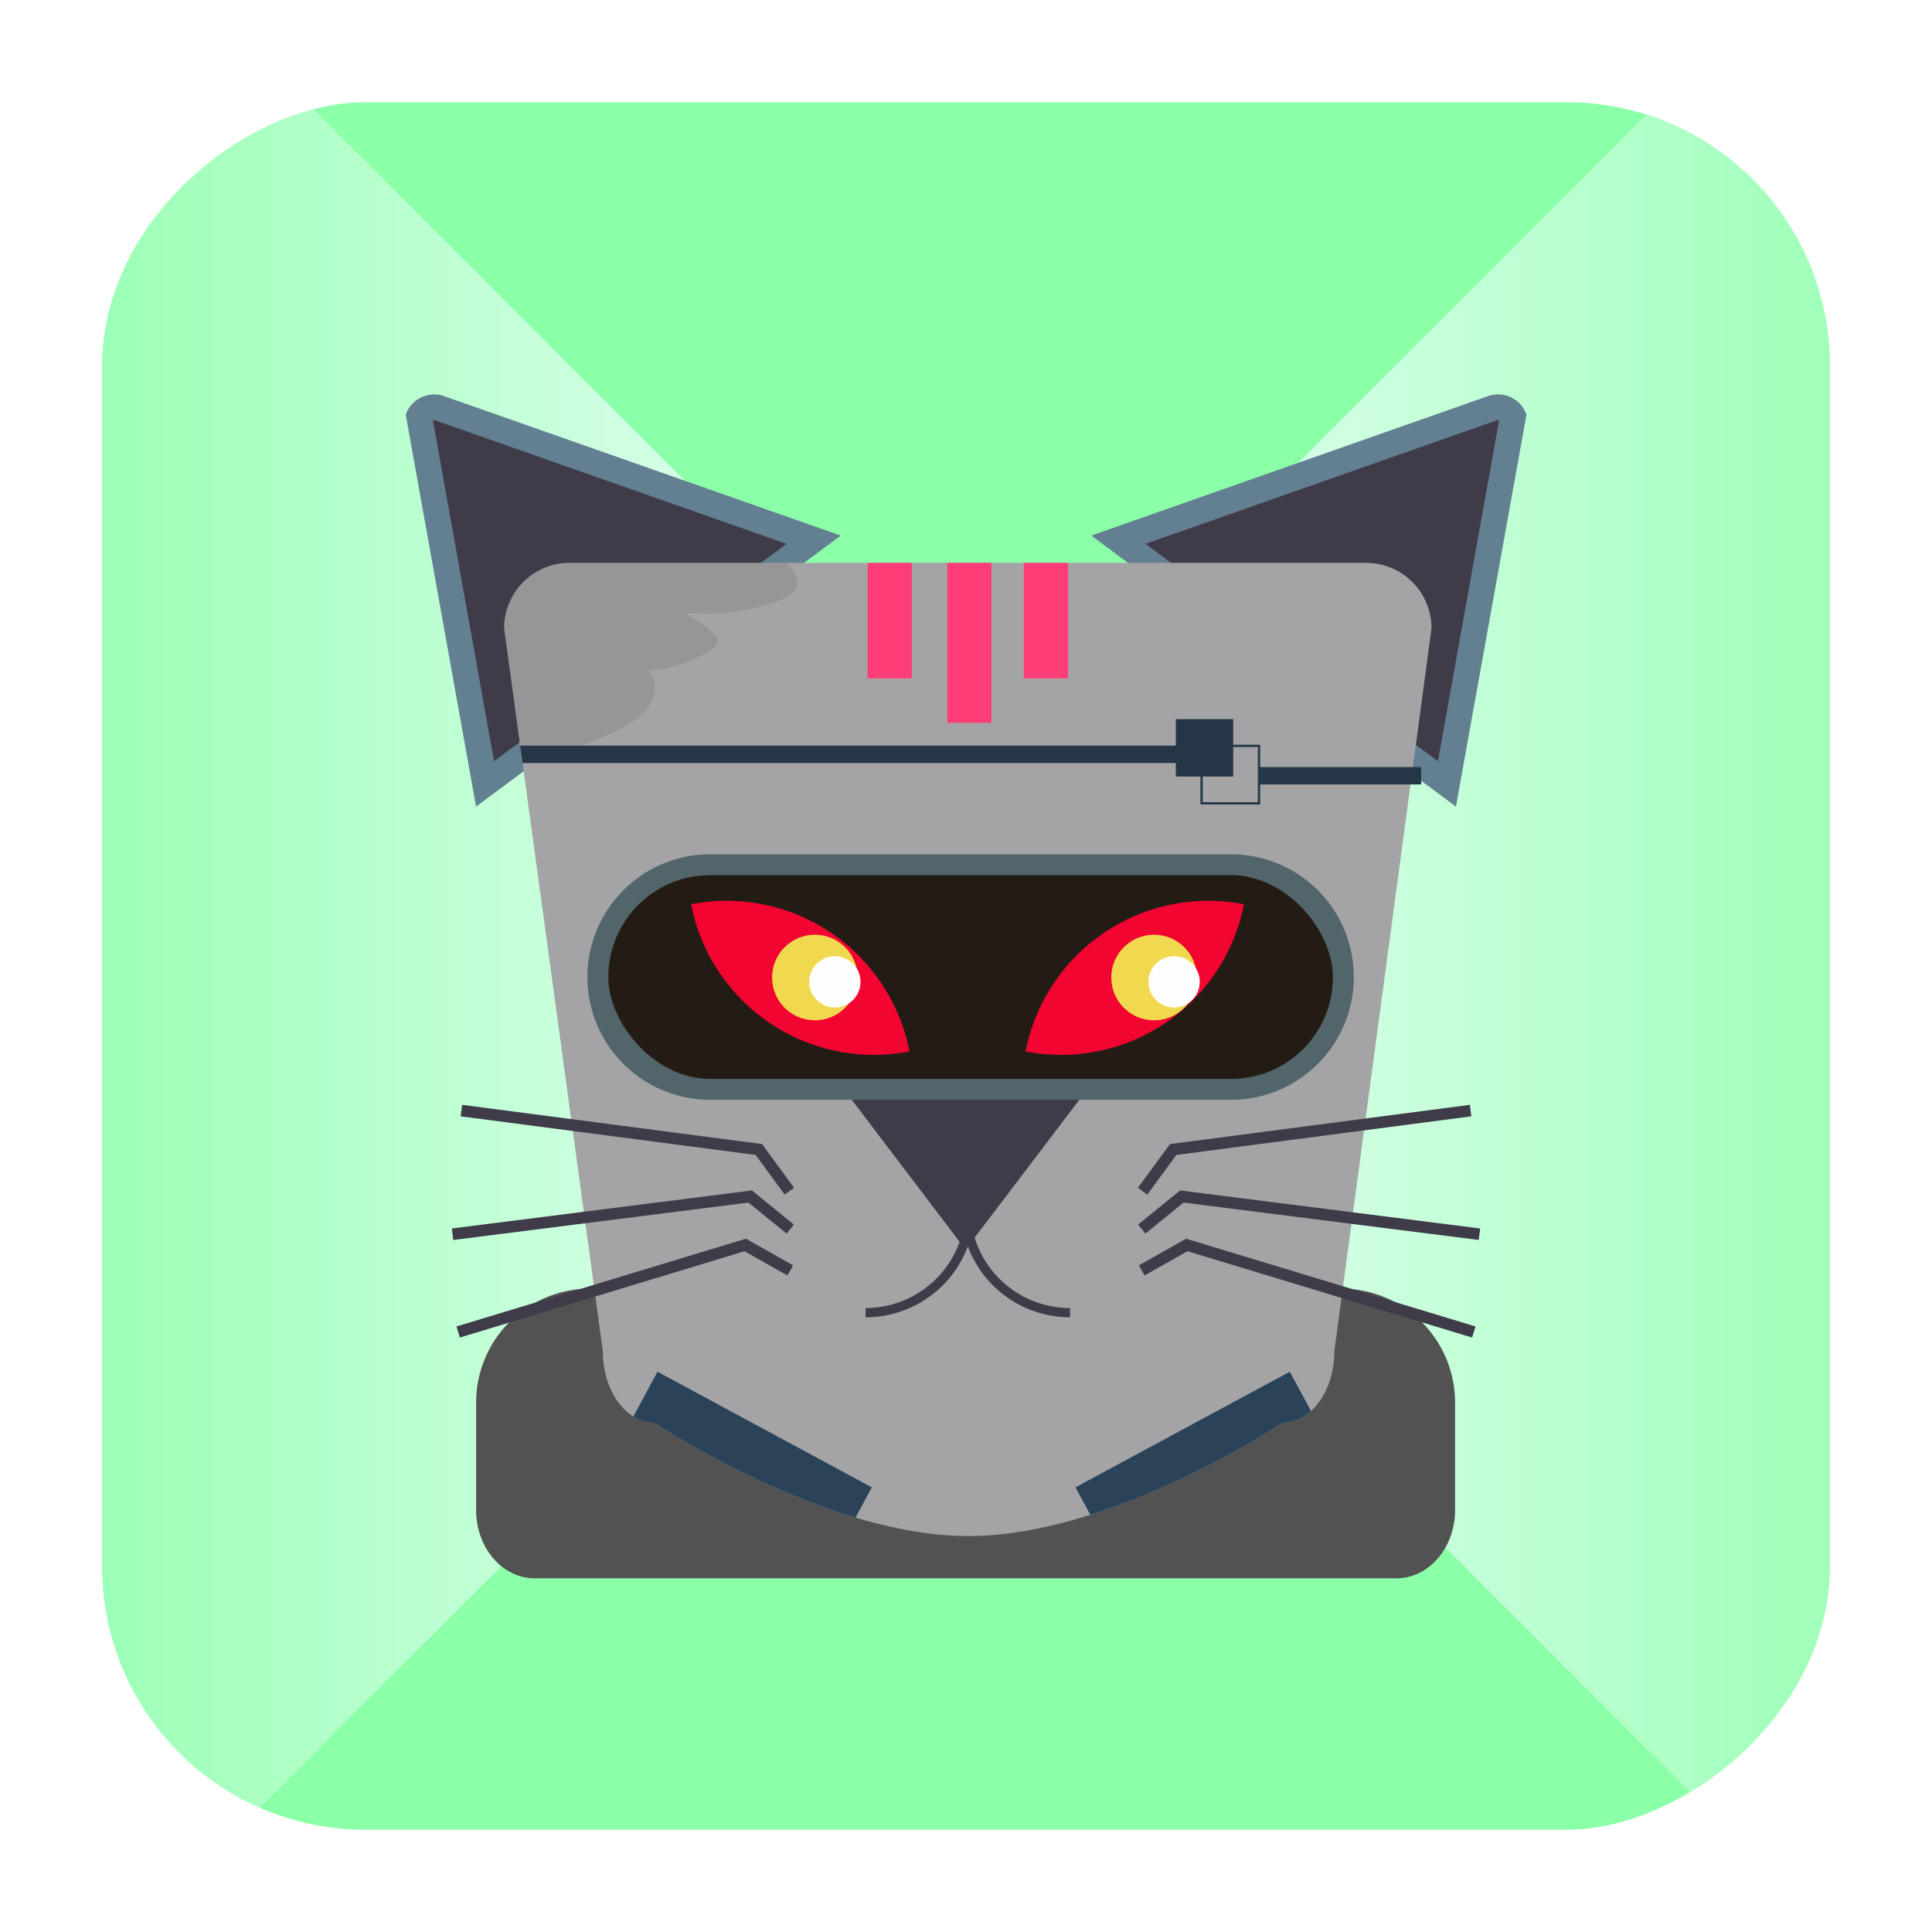 <svg id="Layer_1" data-name="Layer 1" xmlns="http://www.w3.org/2000/svg" xmlns:xlink="http://www.w3.org/1999/xlink" viewBox="0 0 800 800"><defs><style>.cls-1,.cls-14,.cls-19,.cls-20{fill:none;}.cls-2{clip-path:url(#clip-path);}.cls-3{clip-path:url(#clip-path-2);}.cls-4{fill:#8cffa9;}.cls-5{fill:url(#linear-gradient);}.cls-6{fill:url(#linear-gradient-2);}.cls-7{fill:#637f92;}.cls-8{fill:#3f3b48;}.cls-9{fill:#525253;}.cls-10{fill:#a4a4a6;}.cls-11{fill:#7b7b7d;opacity:0.33;}.cls-12{fill:#2a4359;}.cls-13{fill:#253746;}.cls-14,.cls-19{stroke:#3f3b48;}.cls-14,.cls-19,.cls-20{stroke-miterlimit:10;}.cls-14{stroke-width:3.84px;}.cls-15{fill:#ff3e77;}.cls-16{fill:#52656b;}.cls-17{fill:#231c14;}.cls-18{fill:#f20530;}.cls-19{stroke-width:4.8px;}.cls-20{stroke:#253746;stroke-width:0.96px;}.cls-21{fill:#f0d94f;}.cls-22{fill:#fefefe;}</style><clipPath id="clip-path"><rect class="cls-1" x="42.34" y="42.34" width="715.32" height="715.32" rx="108.96" transform="translate(800 0) rotate(90)"/></clipPath><clipPath id="clip-path-2"><rect class="cls-1" width="800" height="800"/></clipPath><linearGradient id="linear-gradient" x1="509.94" y1="396.33" x2="840.22" y2="396.33" gradientUnits="userSpaceOnUse"><stop offset="0" stop-color="#d9ffea"/><stop offset="1" stop-color="#8cffa9"/></linearGradient><linearGradient id="linear-gradient-2" x1="-6211.8" y1="396.33" x2="-5881.53" y2="396.33" gradientTransform="matrix(-1, 0, 0, 1, -5907.95, 0)" xlink:href="#linear-gradient"/></defs><title>Robot 8</title><g class="cls-2"><g class="cls-3"><rect class="cls-4" x="-44.92" y="-52.84" width="877.21" height="885.14"/><path class="cls-5" d="M819.08-89.83,509.94,219.3V552.22L840.22,882.49S815.12-85.87,819.08-89.83Z"/><path class="cls-6" d="M-5.28-89.83,303.85,219.3V552.22L-26.42,882.49S-1.32-85.87-5.28-89.83Z"/><path class="cls-7" d="M197.13,334l151-112.23L184,164.06A12.5,12.5,0,0,0,168,171.71Z"/><path class="cls-8" d="M179.27,174.1a2,2,0,0,1,.53-.08,1.83,1.83,0,0,1,.61.11L325.67,225.2l-121.08,90Z"/><path class="cls-7" d="M602.87,334l-151-112.23,164.21-57.73a12.5,12.5,0,0,1,16,7.65Z"/><path class="cls-8" d="M620.73,174.1a2,2,0,0,0-.53-.08,1.83,1.83,0,0,0-.61.11L474.33,225.2l121.08,90Z"/><path class="cls-9" d="M221.44,653.55H578.22c13.42,0,24.29-12.66,24.29-28.28v-44.5a47.18,47.18,0,0,0-47.18-47.18h-311a47.18,47.18,0,0,0-47.18,47.18v44.5C197.15,640.89,208,653.55,221.44,653.55Z"/><path class="cls-10" d="M592.76,260.16,552.51,559.61c0,10.32-3.83,19.4-9.64,24.68a17.35,17.35,0,0,1-11.72,4.84s-36.7,24.52-79.68,38.11c-16.47,5.21-33.88,8.81-50.48,8.81-15.36,0-31.39-3.08-46.73-7.67h0C309.75,615.09,271,589.13,271,589.13a16.4,16.4,0,0,1-8.74-2.58c-7.44-4.62-12.63-14.94-12.63-26.94L216.37,315.94l-.1-.69-.88-6.5-6.63-48.59a27.09,27.09,0,0,1,27.09-27.09H565.66A27.09,27.09,0,0,1,592.76,260.16Z"/><path class="cls-11" d="M330,240.77c.05,4.64-5.08,7.39-9.51,8.77A104,104,0,0,1,283.34,254a46,46,0,0,1,11.94,8.27c1,.91,1.92,2,1.86,3.32s-1.33,2.51-2.53,3.32a50.78,50.78,0,0,1-26.18,8.67c3.7,3.9,3.22,10.46.23,14.95s-7.86,7.29-12.67,9.7a153.11,153.11,0,0,1-29,11,68.81,68.81,0,0,1-10.68,2l-.88-6.5-6.63-48.59a27.09,27.09,0,0,1,27.09-27.09h89.93c.54.59,1.06,1.18,1.55,1.81C328.71,236.6,330,238.57,330,240.77Z"/><path class="cls-12" d="M542.87,584.29a17.35,17.35,0,0,1-11.72,4.84s-36.7,24.52-79.68,38.11l-6.13-11.37L534.08,568Z"/><path class="cls-12" d="M361,615.87l-6.74,12.51h0C309.74,615.09,271,589.13,271,589.13a16.38,16.38,0,0,1-8.75-2.59l10-18.53Z"/><polygon class="cls-13" points="488.14 308.75 488.14 315.94 216.37 315.94 215.39 308.75 488.14 308.75"/><rect class="cls-13" x="521.15" y="317.63" width="67.32" height="7.19"/><path class="cls-14" d="M443.09,543.54a43.28,43.28,0,0,1-42.33-34.24,43.3,43.3,0,0,1-42.33,34.24"/><polygon class="cls-8" points="401.71 514.93 397.91 514.93 348.05 449.28 451.57 449.28 401.71 514.93"/><rect class="cls-15" x="392.21" y="233.07" width="18.36" height="66.23"/><rect class="cls-15" x="423.92" y="233.07" width="18.36" height="47.84"/><rect class="cls-15" x="359.23" y="233.07" width="18.36" height="47.84"/><path class="cls-16" d="M294.06,455.41a50.83,50.83,0,0,1,0-101.66H509.75a50.83,50.83,0,1,1,0,101.66Z"/><rect class="cls-17" x="251.88" y="362.39" width="300.06" height="84.38" rx="42.19"/><path class="cls-18" d="M508.42,366.37h0a0,0,0,0,1,0,0v0a77.11,77.11,0,0,1-77.11,77.11h0a0,0,0,0,1,0,0v0A77.11,77.11,0,0,1,508.42,366.37Z" transform="translate(86.09 -82.37) rotate(11.02)"/><path class="cls-18" d="M292.81,366.37h0a77.11,77.11,0,0,1,77.11,77.11v0a0,0,0,0,1,0,0h0a77.11,77.11,0,0,1-77.11-77.11v0A0,0,0,0,1,292.81,366.37Z" transform="translate(734.04 739.02) rotate(168.98)"/><polyline class="cls-19" points="473.13 493.25 485.79 475.98 608.94 459.87"/><polyline class="cls-19" points="472.77 508.94 489.39 495.45 612.61 511.07"/><polyline class="cls-19" points="472.77 526.04 491.42 515.52 610.28 551.55"/><polyline class="cls-19" points="326.87 493.25 314.21 475.98 191.06 459.87"/><polyline class="cls-19" points="327.23 508.94 310.61 495.45 187.39 511.07"/><polyline class="cls-19" points="327.23 526.04 308.58 515.52 189.72 551.55"/><rect class="cls-13" x="486.88" y="297.76" width="23.78" height="23.78"/><rect class="cls-20" x="497.55" y="308.86" width="23.78" height="23.78"/><circle class="cls-21" cx="477.88" cy="404.77" r="17.72"/><circle class="cls-22" cx="486.17" cy="406.56" r="10.62"/><circle class="cls-21" cx="337.42" cy="404.77" r="17.72"/><circle class="cls-22" cx="345.71" cy="406.56" r="10.62"/></g></g></svg>
